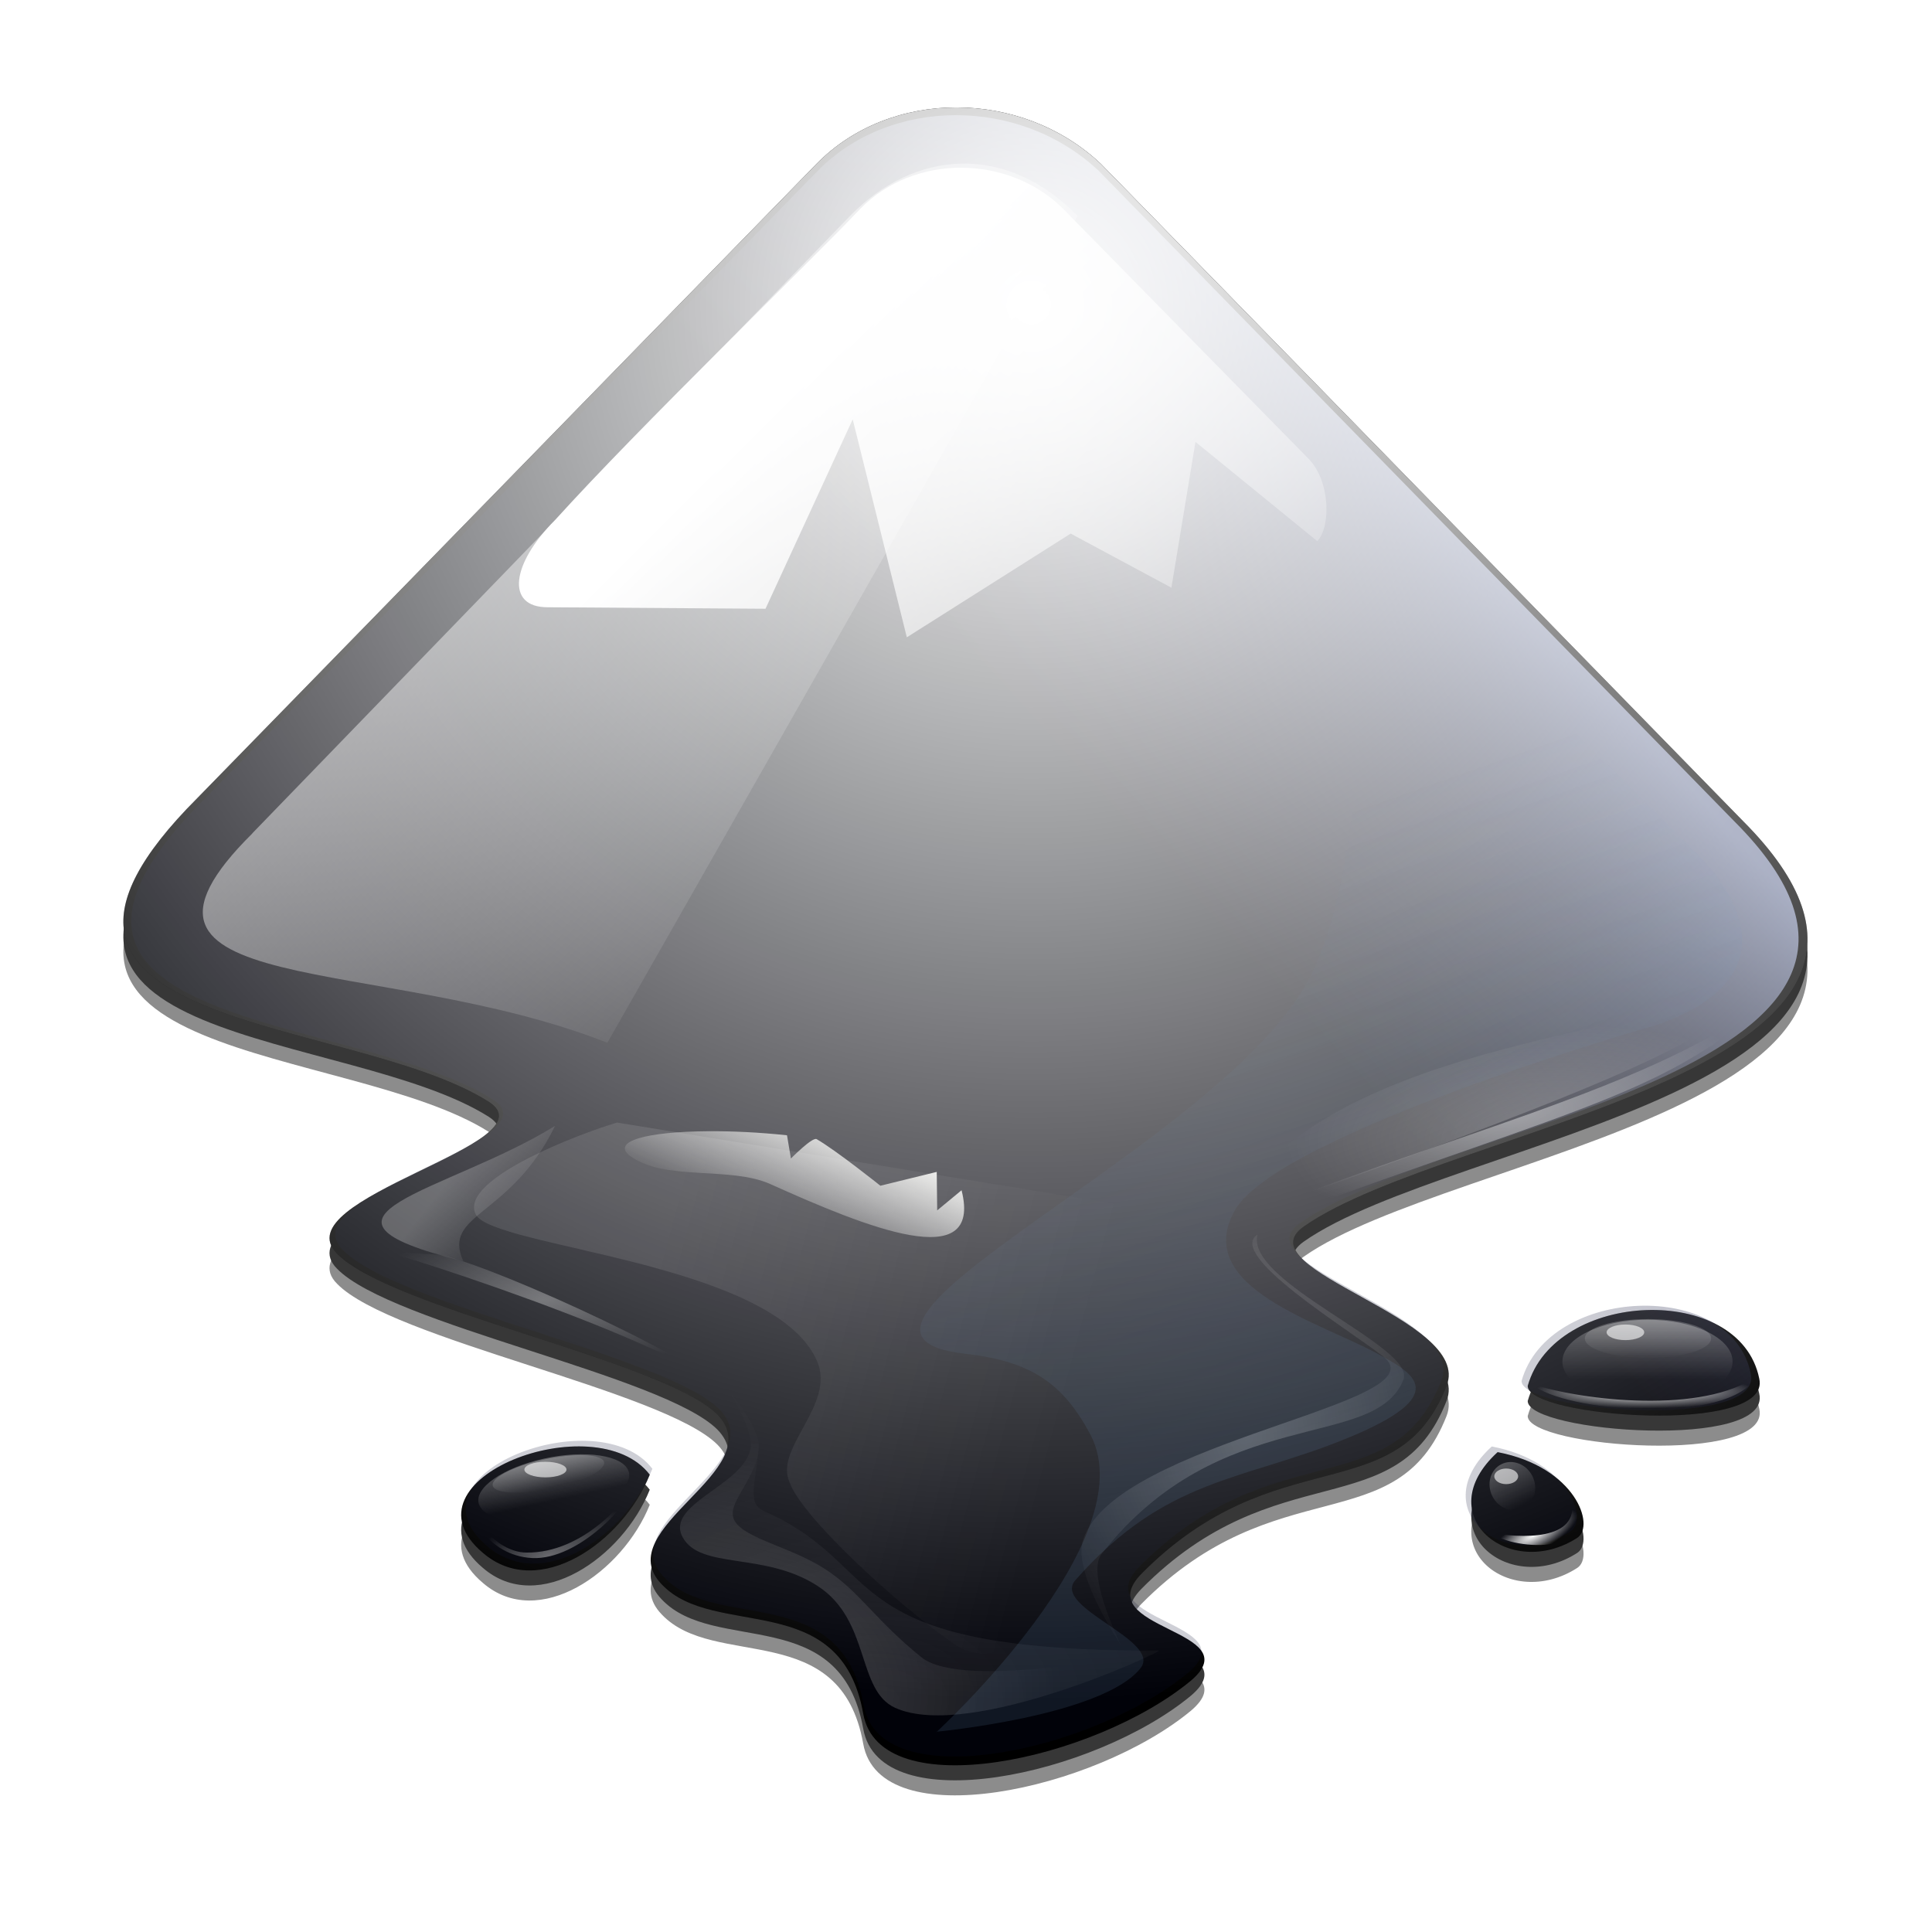<?xml version="1.0" encoding="UTF-8" standalone="no"?>
<svg version="1.1" width="128" height="128" xmlns="http://www.w3.org/2000/svg" xmlns:xlink="http://www.w3.org/1999/xlink" xmlns:sodipodi="http://sodipodi.sourceforge.net/DTD/sodipodi-0.dtd" xmlns:inkscape="http://www.inkscape.org/namespaces/inkscape">
<sodipodi:namedview guidetolerance="10.0" gridtolerance="10.0" objecttolerance="10.0" inkscape:current-layer="svg2"/>
<defs>
<g id="filters" color-interpolation-filters="sRGB">
<filter id="ShadowBlur" filterUnits="userSpaceOnUse" x="0" y="0">
<feGaussianBlur in="SourceAlpha" stdDeviation="3" result="blur"/>
</filter>
<filter inkscape:collect="always" id="b135">
<feGaussianBlur inkscape:collect="always" stdDeviation="1.35"/>
</filter>
<filter inkscape:collect="always" id="b08">
<feGaussianBlur inkscape:collect="always" stdDeviation="0.8"/>
</filter>
<filter inkscape:collect="always" id="b35">
<feGaussianBlur inkscape:collect="always" stdDeviation="3.5"/>
</filter>
<filter inkscape:collect="always" id="b1">
<feGaussianBlur inkscape:collect="always" stdDeviation="1"/>
</filter>
<filter inkscape:collect="always" id="b242">
<feGaussianBlur inkscape:collect="always" stdDeviation="2.42"/>
</filter>
<filter inkscape:collect="always" id="f8906" x="-0.096" width="1.192" y="-0.317" height="1.634">
<feGaussianBlur inkscape:collect="always" stdDeviation="0.565"/>
</filter>
<filter inkscape:collect="always" id="b04">
<feGaussianBlur inkscape:collect="always" stdDeviation="0.4"/>
</filter>
<filter inkscape:collect="always" id="b03">
<feGaussianBlur inkscape:collect="always" stdDeviation="0.3"/>
</filter>
<filter inkscape:collect="always" id="b06">
<feGaussianBlur inkscape:collect="always" stdDeviation="0.6"/>
</filter>
<filter inkscape:collect="always" id="b035">
<feGaussianBlur inkscape:collect="always" stdDeviation="0.35"/>
</filter>
<filter inkscape:collect="always" id="b033">
<feGaussianBlur inkscape:collect="always" stdDeviation="0.33"/>
</filter>
<filter inkscape:collect="always" id="b18">
<feGaussianBlur inkscape:collect="always" stdDeviation="1.8"/>
</filter>
</g>
<linearGradient id="WhiteTransparent" gradientUnits="userSpaceOnUse">
<stop stop-color="#fff" stop-opacity="1" offset="0"/>
<stop stop-color="#fff" stop-opacity="0" offset="1"/>
</linearGradient>
<linearGradient id="BlackTransparent" gradientUnits="userSpaceOnUse">
<stop stop-color="#000" stop-opacity="1" offset="0"/>
<stop stop-color="#000" stop-opacity="0" offset="1"/>
</linearGradient>
<linearGradient id="liquidShade" xlink:href="#BlackTransparent" x1="0" y1="128" x2="0" y2="64" gradientUnits="userSpaceOnUse"/>
<linearGradient id="liquidSpecular" xlink:href="#WhiteTransparent" x1="0" y1="128" x2="0" y2="76" gradientUnits="userSpaceOnUse"/>
<linearGradient id="sideSpecular" x1="82.12" y1="20" x2="60" y2="40" gradientUnits="userSpaceOnUse">
<stop offset="0" stop-color="#c0cdf9" stop-opacity="1"/>
<stop offset="1" stop-color="#07092d" stop-opacity=".29"/>
</linearGradient>
<linearGradient id="IcecapTip" xlink:href="#WhiteTransparent" x1="60" y1="20" x2="90" y2="50" gradientUnits="userSpaceOnUse"/>
<linearGradient id="shinySpecular" xlink:href="#WhiteTransparent" x1="33" y1="35" x2="58" y2="60" gradientUnits="userSpaceOnUse"/>
<radialGradient inkscape:collect="always" xlink:href="#WhiteTransparent" id="rg9177" gradientUnits="userSpaceOnUse" cx="116.3" cy="250.9" r="30.6" gradientTransform="matrix(.832 0 0 .557 -51.71 -25.57)"/>
<radialGradient inkscape:collect="always" xlink:href="#WhiteTransparent" id="rg8574" cx="132.4" cy="252" r="30.6" gradientTransform="matrix(1.06 0 0 .71 -82.1 -64.27)" gradientUnits="userSpaceOnUse"/>
<radialGradient inkscape:collect="always" xlink:href="#WhiteTransparent" id="rg8744" cx="210.2" cy="168.5" r="34.25" gradientTransform="matrix(.53 0 0 .224 -11.72 37.6)" gradientUnits="userSpaceOnUse"/>
<radialGradient inkscape:collect="always" xlink:href="#WhiteTransparent" id="rg8768" gradientUnits="userSpaceOnUse" cx="217.5" cy="182.1" r="34.25" gradientTransform="matrix(.53 0 0 .224 -11.72 36.67)"/>
<linearGradient inkscape:collect="always" xlink:href="#WhiteTransparent" id="lg8912" x1="110.2" y1="88.6" x2="110.2" y2="92" gradientUnits="userSpaceOnUse"/>
<linearGradient inkscape:collect="always" xlink:href="#WhiteTransparent" id="lg8910" x1="231.376" y1="195.621" x2="231.376" y2="200.071" gradientUnits="userSpaceOnUse"/>
<linearGradient inkscape:collect="always" xlink:href="#WhiteTransparent" id="lg8990" gradientUnits="userSpaceOnUse" x1="44.7" y1="133" x2="44.74" y2="136.41"/>
<radialGradient inkscape:collect="always" xlink:href="#WhiteTransparent" id="rg8994" gradientUnits="userSpaceOnUse" cx="228.22" cy="204.83" r="14.094" gradientTransform="matrix(.204 -.104 .035 .07 48.072 113.12)"/>
<radialGradient inkscape:collect="always" id="rg9004" cx="89.88" cy="187.9" r="22.75" gradientTransform="matrix(.53 0 0 .216 -11.72 47.45)" gradientUnits="userSpaceOnUse">
<stop stop-color="#fff" stop-opacity=".33" offset="0"/>
<stop stop-color="#fff" stop-opacity="0" offset="1"/>
</radialGradient>
<linearGradient inkscape:collect="always" xlink:href="#WhiteTransparent" id="lg9023" gradientUnits="userSpaceOnUse" x1="3.4" y1="104.15" x2="3.46" y2="106.6"/>
<radialGradient inkscape:collect="always" xlink:href="#WhiteTransparent" id="rg9046" cx="90.28" cy="230.8" r="10.47" gradientTransform="matrix(.628 -.174 .065 .235 -35.49 66.57)" gradientUnits="userSpaceOnUse"/>
<radialGradient inkscape:collect="always" xlink:href="#WhiteTransparent" id="rg8922" cx="228.2" cy="204.8" r="14.09" gradientTransform="matrix(.53 0 0 .078 -11.72 78.22)" gradientUnits="userSpaceOnUse"/>
<linearGradient inkscape:collect="always"  id="lg5801" x1="57.23" x2="53.63" y1="76.25" y2="84.48" gradientTransform="matrix(.885 0 0 .885 5.18 9.23)" gradientUnits="userSpaceOnUse">
<stop stop-color="#eeeeec" stop-opacity="1" offset="0"/>
<stop stop-color="#eeeeec" stop-opacity="0" offset="1"/>
</linearGradient>
<radialGradient inkscape:collect="always" xlink:href="#WhiteTransparent" id="rg5811" cx="181.2" cy="214.6" r="22.47" gradientTransform="matrix(.66 0 0 .839 -36.92 -82.88)" gradientUnits="userSpaceOnUse"/>
<linearGradient inkscape:collect="always" xlink:href="#WhiteTransparent" id="lg5822" gradientUnits="userSpaceOnUse" x1="30.32" y1="79.21" x2="34.78" y2="82.75"/>
<linearGradient x1="82.45" y1="98.9" x2="69.5" y2="62.1" gradientUnits="userSpaceOnUse" id="lg1030" inkscape:collect="always">
<stop stop-color="#729fcf" stop-opacity="1" offset="0"/>
<stop stop-color="#729fcf" stop-opacity="0" offset="1"/>
</linearGradient>
<linearGradient inkscape:collect="always" xlink:href="#WhiteTransparent" id="lg5905" x1="41" y1="94.3" x2="69" y2="101.8" gradientUnits="userSpaceOnUse"/>
<radialGradient inkscape:collect="always" xlink:href="#WhiteTransparent" id="rg11553" gradientUnits="userSpaceOnUse" gradientTransform="matrix(1.722,0,0,1.695,-49.395,-14.078)" cx="68.4" cy="21.226" r="54.783"/>
<clipPath clipPathUnits="userSpaceOnUse" id="clipOutline">
<path id="base_shape_path" d="m54.1 12.5-41.2 42.2c-15.6 15.6 10.1 14.3 19.4 20.2 4.3 2.8-13.8 6.4-10.1 10.1 3.6 3.7 21.7 7.1 25.3 10.7 3.6 3.7-7.3 7.6-3.7 11.3 3.5 3.7 11.9 0.2 13.4 8.6 1.1 6.2 15.4 3.1 21.8-2.2 4-3.4-6.9-3.4-3.3-7.1 9-9.1 17-4.1 20.3-12.5 1.8-4.5-13.6-7.7-9.5-10.6 9.8-6.9 45.8-10.4 29.2-27l-42.7-43.7c-5.3-5-14-5-18.9 0zm47.3 81.3c0 2.1 16.3 3.3 15.4-0.5-1.3-6.4-13.6-5.9-15.4 0.5zm-69.5 11.1c3.7 3.2 9.3-0.7 11.1-5.2-3.6-4.7-16.9 0.3-11.1 5.2zm67.5-6.7c-4.6 4.2 0.8 8.6 5.3 5.7 1.2-0.8-0.1-4.7-5.3-5.7z"/>
</clipPath>
<mask id="top_outline_mask" maskUnits="userSpaceOnUse">
<use xlink:href="#base_shape_path" fill="#000" stroke="#fff" stroke-width="3.92"/>
<use xlink:href="#base_shape_path" fill="none" stroke="#000" stroke-width="1.92"/>
</mask>
</defs>
<g transform="matrix(0.996,0,0,0.996,0.22,-1.6)">
<g id="base_shape">
<g opacity=".783" id="base_shape_shadow">
<use xlink:href="#base_shape_path" filter="url(#b08)" transform="translate(0,1)"/>
<use xlink:href="#base_shape_path" opacity=".576" filter="url(#b35)" transform="translate(0,2)"/>
</g>
<use xlink:href="#base_shape_path" fill="#000"/>
<use id="blue_cast" xlink:href="#base_shape_path" opacity=".67" fill="url(#sideSpecular)" filter="url(#b242)" transform="matrix(0.99,0,0,0.99,0.605,0.605)" clip-path="url(#clipOutline)"/>
<g filter="url(#b033)">
<use xlink:href="#base_shape_path" mask="url(#top_outline_mask)" fill="url(#rg11553)"/>
</g>
</g>
<g id="ice">
<path id="ice_cap" fill="url(#IcecapTip)" d="m70.5 15.5 16.3 16.6c1.5 1.5 1.5 4.6 0.6 5.5l-8.1-6.6-1.6 9.7-6.7-3.6-10.9 6.9-3.6-14.5-5.8 12.6-14.5-0.1c-2.8 0-2.4-2.9 0.5-5.8 5.7-6.3 16.8-17 20.3-20.7 3.6-3.7 9.9-3.6 13.5 0z"/>
<path id="ice_piece" fill="url(#lg5801)" d="m41.74 78.53c2.23 1.64 6.64 0.65 9.28 1.84 6.35 2.86 14.155 6.045 12.72 0.41l-1.62 1.34-0.03-2.56s-3.75 0.92-3.75 0.92-2.91-2.33-4.24-3.1c-0.28-0.16-1.71 1.29-1.71 1.29l-0.26-1.545c-1.86-0.2-3.7-0.285-5.315-0.27-3.88 0.03-6.5 0.64-5.08 1.68z"/>
</g>
<g id="partial_highlight">
<path opacity=".5" fill="url(#shinySpecular)" d="m16.57 57.04c-11.2 11.1 8.48 7.97 23.61 13.93l31.28-55c-4.74-4.84-10.8-4.44-15.14 0l-39.76 41.07z"/>
<path opacity=".217" fill="url(#rg9177)" d="m48.13 93.92s1.769 2.7 1.589 3.972c-0.354 2.494-5.725 3.738-4.535 5.959 1.176 2.193 5.414 0.95 8.971 3.244 3.542 2.284 2.59 6.939 5.164 8.11 5.021 2.284 18.21-3.939 17.54-3.807-0.662 0.132-13.01 2.699-15.79 0.448-3.17-2.567-4.079-4.359-6.418-5.877-2.191-1.422-5.27-2-5.986-3.167-0.716-1.164 1.435-2.667 1.584-4.911 0.089-1.348-2.119-3.972-2.119-3.972z"/>
<path opacity=".276" fill="url(#rg8574)" filter="url(#b1)" d="m48.13 93.92s1.769 2.7 1.589 3.972c-0.354 2.494-5.725 3.738-4.535 5.959 1.176 2.193 5.414 0.95 8.971 3.244 3.542 2.284 2.59 6.939 5.164 8.11 5.021 2.284 18.21-3.939 17.54-3.807-21.9 0.083-17.81-5.558-26.25-9.269-1.22-0.536-0.513-1.993-0.364-4.237 0.089-1.348-2.119-3.972-2.119-3.972z"/>
<path opacity=".453" fill="url(#rg8744)" d="m85.34 82.4c19.65-7.23 25.97-8.226 32.44-14.7-7.5 6.33-23.36 9.73-36.28 15.36z"/>
<path opacity=".51" fill="url(#rg8768)" filter="url(#b1)" d="m85.34 81.47c32.36-11.47 26.9-11.4 32.44-14.7-10.3 3.94-29.52 4.36-36.28 15.36z"/>
<path opacity=".325" fill="url(#lg5905)" filter="url(#b18)" d="m40.82 76.28c-2.486 0.73-10.54 3.78-9.4 6.1 1.1 2.23 19.83 3.126 22.71 9.766 1.254 2.9-2.88 5.8-1.83 8.057 0.806 2.29 7.04 8.053 10.98 10.78 3.09 2.136 7.154-1.72 5.5-4.92-2.635-5.09 9-11.33 14.28-14.16 3.08-1.65-6.35-9.766-6.35-9.766s-35.89-5.86-35.89-5.86z"/>
<path opacity=".48" fill="url(#rg5811)" filter="url(#b06)" d="m83.43 83.73c-0.86 3.16 10.56 7.46 9.705 9.644-1.884 4.806-12.2 1.53-20.08 11.6-1.13 1.44 1.59 6.6 1.22 5.98-0.366-0.61-3.16-4.865-2.44-6.96 2.24-6.565 23.93-9.01 19.96-12.15-2.285-1.8-10.5-6.78-8.36-8.12z"/>
<path fill="url(#rg9004)" d="m24.43 84.65c0-0.33 20.57 6.27 24.1 9.8-2.9-2.83-17.56-9.33-19.8-9.4-2.23-0.1-4.04-0.265-4.3-0.4z"/>
<path opacity=".251" fill="url(#lg5822)" d="m36.7 76.5c-7.15 4.42-18.3 6-6.1 9-1.45-3.2 3.14-2.9 6.1-9z"/>
<path opacity=".363" fill="url(#lg1030)" filter="url(#b135)" d="m62.06 116.8s11.03-1.04 13.58-4.22c1.49-1.86-5.93-4.035-4.33-5.86 6.03-6.86 11.1-6.58 18.09-9.45 7-2.87 4.41-4.3 2.15-5.54-3.87-2.16-12.5-4.46-9.64-9.6 2.9-5.16 28-12.33 28-12.33 7.62-2.6 6.66-7.3 2.93-11.23l-22.46-22.34s1.115 21.2-3.42 30.28c-5.6 11.23-35.42 23.76-22.95 25.15 4.4 0.5 6.5 2 8.3 5.37 3.7 7-10.25 19.8-10.25 19.8z"/>
<g id="drops_highlight">
<ellipse cx="107.9" cy="90.23" rx="1.25" ry=".519" fill="#fff" opacity=".586"/>
<ellipse cx="109.4" cy="90.64" rx="4.2" ry="1.29" fill="url(#lg8912)" opacity=".286"/>
<ellipse transform="matrix(0.713,0,0,1.141,-54.578,-134.955)" opacity=".621" fill="url(#lg8910)" filter="url(#f8906)" cx="229.938" cy="199.062" rx="7.938" ry="2.438"/>
<path d="m101.7 93.68c2 1.845 13.11 2.79 14.93-0.53-3.57 2.534-11.5 1.64-14.93 0.53z" fill="url(#rg8922)" filter="url(#b04)"/>
<ellipse cx="99.97" cy="99.81" rx=".793" ry=".519" fill="#fff" opacity=".586"/>
<ellipse transform="rotate(-26.89)" cx="44.09" cy="135" rx="1.49" ry="1.632" fill="url(#lg8990)" opacity=".286"/>
<ellipse opacity=".621" fill="url(#lg8910)" filter="url(#f8906)" transform="matrix(0.275,-0.139,0.516,1.017,-65.353,-69.301)" cx="229.938" cy="199.062" rx="7.056" ry="2.14"/>
<path d="m98.962 103.57c1.605 1.256 7.643 1.417 5.352-2.233 0.6 2.858-3.527 2.556-5.352 2.233z" fill="url(#rg8994)" filter="url(#b03)"/>
<ellipse cx="36.06" cy="99.36" rx="1.4" ry=".519" fill="#fff" opacity=".586"/>
<ellipse transform="matrix(.977 -.214 .319 .948 0 0)" cx="2.6" cy="105.7" rx="3.783" ry="1" fill="url(#lg9023)" opacity=".286"/>
<ellipse transform="matrix(0.627,-0.138,0.267,0.794,-160.706,-25.755)" opacity=".621" fill="url(#lg8910)" filter="url(#f8906)" cx="229.938" cy="199.062" rx="7.938" ry="2.438"/>
<path opacity=".616" fill="url(#rg9046)" filter="url(#b035)" d="m31.01 102.1s1.114 2.993 4.171 3.145c3.093 0.154 6.622-3.711 6.919-5.098-0.53 1.192-3.491 4.784-7.316 4.734-2.171-0.029-3.774-2.781-3.774-2.781z"/>
</g>
</g>
</g>
</svg>
